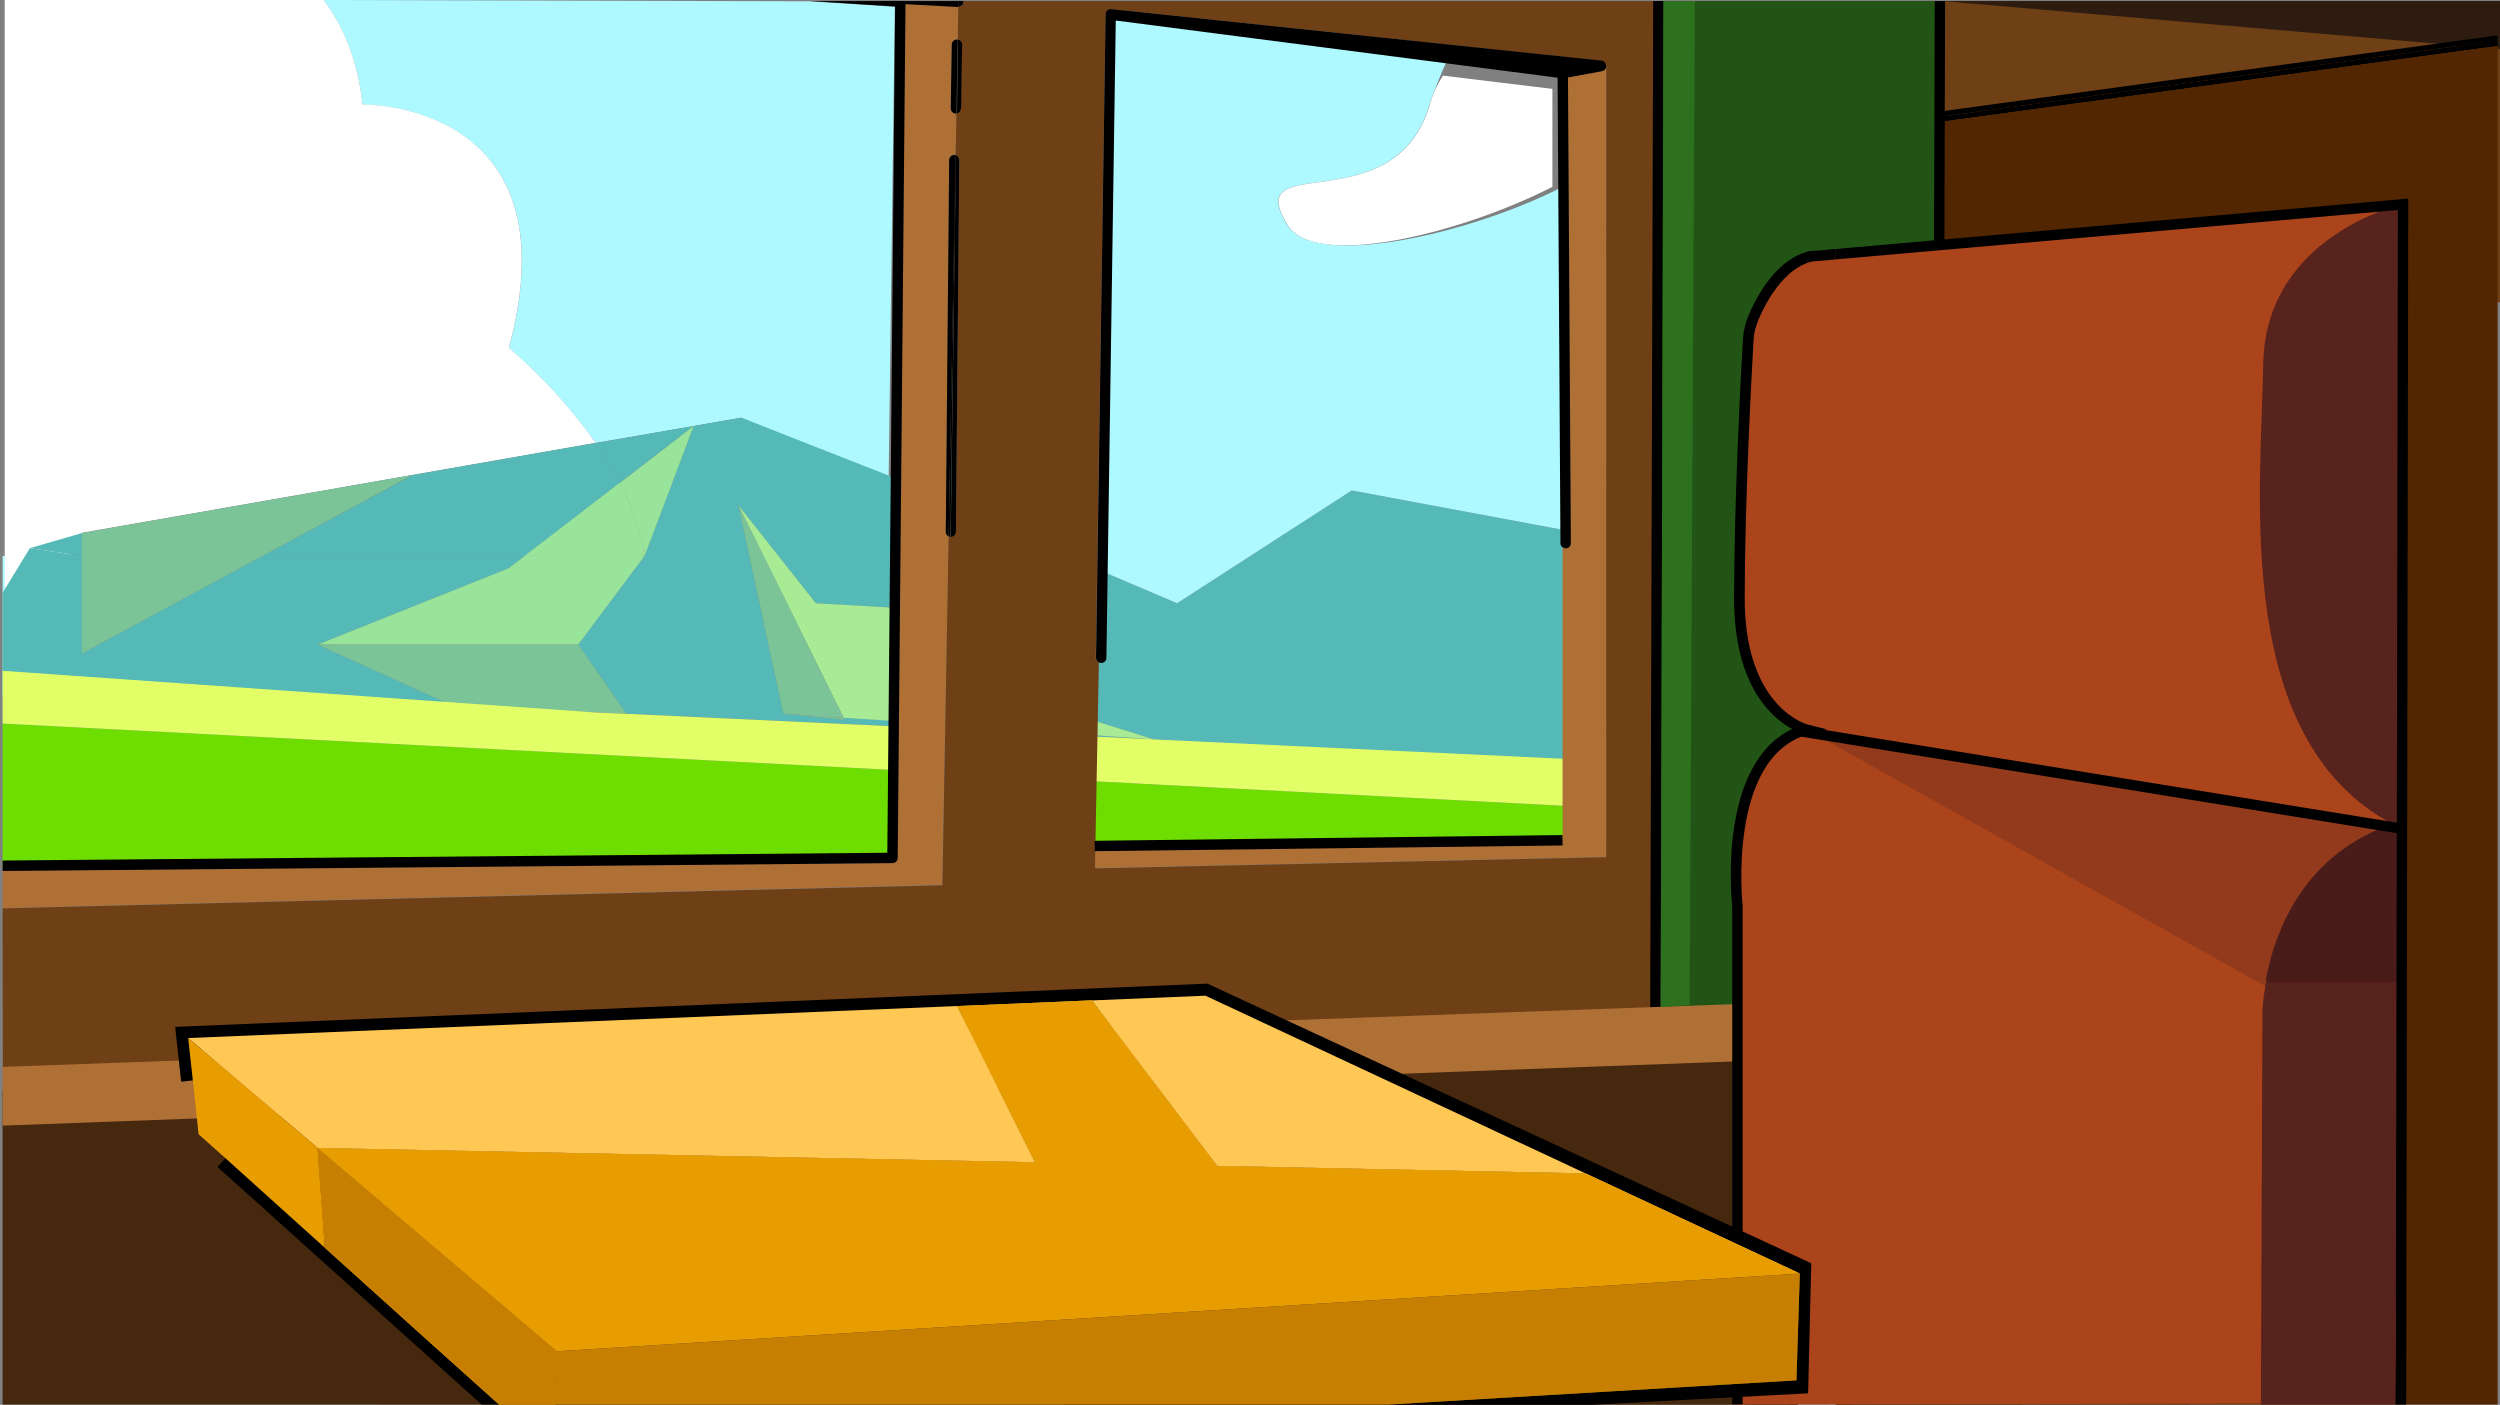 <?xml version="1.0" encoding="utf-8"?>
<!-- Generator: Adobe Illustrator 25.1.0, SVG Export Plug-In . SVG Version: 6.00 Build 0)  -->
<svg version="1.1" id="레이어_1" xmlns="http://www.w3.org/2000/svg" xmlns:xlink="http://www.w3.org/1999/xlink" x="0px"
	 y="0px" viewBox="0 0 961.9 540.5" style="enable-background:new 0 0 961.9 540.5;" xml:space="preserve">
<rect x="0" y="0" width="961.9" height="540.5" fill="#808080" stroke="none"/>
<style type="text/css">
	.st0{fill:#54B9B7;}
	.st1{fill:#A7EC94;}
	.st2{fill:#ADF9FF;}
	.st3{fill:#FFFFFF;}
	.st4{fill:#6EDE00;}
	.st5{fill:#E3FF67;}
	.st6{fill:#98E49A;}
	.st7{fill:#7AC497;}
	.st8{fill:none;}
	.st9{fill:#AF7036;}
	.st10{fill:#6F3F16;}
	.st11{fill:none;stroke:#000000;stroke-width:4;stroke-miterlimit:10;}
	.st12{fill:#46280F;}
	.st13{fill:#2D1C0F;}
	.st14{fill:#522600;}
	.st15{fill:#215415;}
	.st16{fill:#AB441B;}
	.st17{fill:#2D701D;}
	.st18{fill:#58221D;}
	.st19{opacity:0.3;fill:#58221D;enable-background:new    ;}
	.st20{fill:#491C1A;}
	.st21{fill:#FFC754;}
	.st22{fill:#E79C00;}
	.st23{fill:#74541B;}
	.st24{fill:#C67F00;}
</style>
<g id="레이어_2_1_">
	<polygon class="st0" points="421.2,282.9 421.2,283.4 444,284.5 	"/>
	<path class="st0" d="M422,241.2l-0.7,36.2l22.7,7.1l158.7,10.1v-90.5l-82.6-15.4l-67.2,43.4l-30.3-12.9l-0.2,7
		c0,0.2-0.1,0.5-0.1,0.7l-0.2,11.4l0,0v2.9H422z"/>
	<polygon class="st1" points="444,284.5 444,284.5 421.3,277.4 421.2,282.9 	"/>
	<path class="st2" d="M422.6,219.2l30.3,12.9l67.2-43.4l82.6,15.4v-96.5c-1.2,0-1.5-1-1.5-2.2V71.9c-35.8,18.3-95.3,31.7-105.8,14.8
		c-18.6-29.8,40.9-0.3,54.6-46.3c1.4-4.6,6.4-17.2,8.4-20.3l-22-2.6l-109.2-12L422.6,219.2z"/>
	<path class="st3" d="M555.2,29.1c-2.3,3.5-4,7.3-5.1,11.3c-13.7,46-73.2,16.5-54.6,46.3c10.5,16.8,65.9,3.5,101.8-14.8V34.2
		L555.2,29.1z"/>
	<polygon class="st4" points="602.7,310.1 420.9,300.6 420.4,327.7 602.7,323.8 	"/>
	<polygon class="st5" points="602.7,292 444,284.5 444,284.5 444,284.5 421.2,283.4 420.9,300.6 602.7,310.1 	"/>
	<path class="st5" d="M444,284.5L444,284.5L444,284.5z"/>
	<polygon class="st2" points="1,213.9 1,267.8 27.3,213.9 	"/>
	<path class="st2" d="M266.9,163.9L266.9,163.9l18.3-3.2l56.7,24.2l2.4-182.3l-33-2.1L124.4,0c7.8,10.4,13.3,23.5,15.1,40.3
		c0,0,82-1.3,56.3,93.6c12.5,10.8,23.7,23.1,33.4,36.5L266.9,163.9L266.9,163.9z"/>
	<path class="st3" d="M1.8,238.3l25.5-24.4l4.2-8.9l197.7-34.6c-9.6-13.5-20.8-25.7-33.4-36.6c25.6-94.9-56.3-93.6-56.3-93.6
		c-1.8-16.8-7.3-30-15.1-40.3H1.8"/>
	<path class="st0" d="M266.9,163.9l-37.8,6.6c3.4,4.9,6.6,10,9.4,15.2L266.9,163.9z"/>
	<polygon class="st0" points="339.9,296.3 339.9,296.3 16.8,279.2 22.9,264.1 229.5,274.1 173.8,271.4 122.2,248 195.8,218.6 
		201.9,213.9 101,213.9 31.5,251.5 31.5,213.9 11.5,210.9 1,228.1 1,278.4 	"/>
	<polygon class="st0" points="324.6,276.2 324.9,277 301.4,274.6 284.1,194.4 313.9,232.1 343.5,233.8 346.8,184.9 285.2,160.7 
		266.9,163.9 248,213.9 222.5,248 241,274.6 345,279.5 345.1,277.3 	"/>
	<path class="st0" d="M229.2,170.4L31.5,205.1l127.1-22.2l-57.6,31h100.9l36.7-28.2C235.7,180.4,232.6,175.3,229.2,170.4z"/>
	<polygon class="st0" points="11.5,210.9 31.5,213.9 31.5,205.1 	"/>
	<path class="st6" d="M266.9,163.9L266.9,163.9L266.9,163.9z"/>
	<path class="st6" d="M266.9,163.9l-28.4,21.9c4.7,9,8.2,18.5,9.5,28.2L266.9,163.9z"/>
	<polygon class="st6" points="248,213.9 201.9,213.9 195.8,218.6 122.2,248 222.5,248 	"/>
	<path class="st6" d="M238.5,185.7l-36.7,28.2H248C246.8,204.2,243.2,194.7,238.5,185.7z"/>
	<polygon class="st7" points="31.5,251.5 101,213.9 31.5,213.9 	"/>
	<polygon class="st7" points="31.5,205.1 31.5,213.9 101,213.9 158.6,182.8 	"/>
	<polygon class="st7" points="222.5,248 122.2,248 173.8,271.4 229.5,274.1 241,274.6 	"/>
	<polygon class="st1" points="313.9,232.1 284.1,194.4 324.6,276.2 342.4,277.3 343.5,233.8 	"/>
	<path class="st4" d="M25.9,331.1l318.2-2.8l0.6-32L1,278.4v55.2l22.6-0.2C23.6,332.2,24.6,331.2,25.9,331.1
		C25.8,331.2,25.8,331.2,25.9,331.1z"/>
	<polygon class="st5" points="240.2,274.6 240.2,274.6 228.7,274.1 1,258.1 1,278.4 344.5,296.3 344.8,279.5 	"/>
	<path class="st5" d="M241,274.6l-11.5-0.5L241,274.6z"/>
	<polygon class="st7" points="324.9,277 324.6,276.2 301.4,274.6 	"/>
	<polygon class="st7" points="301.4,274.6 324.6,276.2 284.1,194.4 	"/>
	<path class="st8" d="M601.2,323.3V210.5c-0.5-0.4-0.9-1-0.9-1.6l-1.1-179.1l-170-22L425.5,253c0,1.1-0.9,2-2,2l0,0
		c-0.3,0-0.5-0.1-0.8-0.2l-1.5,79.3h0.5l0.4-8.6L601.2,323.3z"/>
	<path class="st8" d="M368.6,9.5l0.1-6.8l0,0L368.6,9.5z"/>
	<path class="st9" d="M365,206.3c-0.7-0.3-1.2-1-1.1-1.8l1.3-143c0-1.1,0.9-2,2-2c0.2,0,0.3,0,0.5,0.1l0.3-16h-0.2l0,0
		c-1.1,0-2-0.9-2-2l0.4-24.5c0-1.1,0.9-2,2-2c0.1,0,0.2,0,0.3,0l0.1-5.7l0.2-6.9l-0.2,0.1l-20.3-1.1l-3,328.5c0,1.1-0.9,2-2,2
		L3.5,335H1v14.4l361.5-9L365,206.3z"/>
	<path class="st9" d="M617.9,24.9c0,0.1,0,0.2,0,0.3c0,1-0.7,1.8-1.6,2l-13.1,2.4l1.1,179.1c0,1.1-0.9,2-2,2l0,0
		c-0.4,0-0.8-0.1-1.1-0.4v112.9l-179.9,2.2l-0.6,8.6l197.4-4.3L617.9,24.9L617.9,24.9z"/>
	<path class="st10" d="M367.7,59.6c0.1,0,0.1,0,0.2,0.1l0.2-16.1H368L367.7,59.6z"/>
	<path class="st10" d="M368.5,15.2l0.1-5.7L368.5,15.2L368.5,15.2z"/>
	<path class="st10" d="M370.7,0.4c0,0.1,0,0.2,0,0.4c-0.1,1.1-0.9,1.9-2,1.9l-0.1,6.8l-0.1,5.7c1,0.2,1.7,1,1.6,2l-0.4,24.5
		c0,1-0.7,1.8-1.7,1.9l-0.2,16.1c0.8,0.3,1.3,1,1.3,1.9l-1.3,143c0,1.1-0.9,2-2,2h-0.1c-0.3,0-0.5-0.1-0.7-0.2l-2.4,134.2L1,349.5
		l0,0l0,0v7.9v5.2l0,0l0.1,48.9l635.8-21L638,0.4H370.7z M1.8,362.6L1.8,362.6 M618,28v301.8l-196.2,4.3h-0.5l1.5-79.3
		c-0.7-0.3-1.2-1.1-1.2-1.9l3.8-247.5V5.3v0V5.2c0-0.1,0-0.1,0-0.2s0-0.1,0.1-0.2c0-0.1,0-0.1,0.1-0.2l0.1-0.2
		c0-0.1,0.1-0.1,0.1-0.2l0.1-0.1l0.1-0.2l0,0h0.1c0.3-0.2,0.6-0.4,1-0.4l0,0c0.1,0,0.1,0,0.2,0s0.1,0,0.2,0l88.5,9.3l100,10.6
		c0.9,0.1,1.6,0.7,1.8,1.6h0.2V28z"/>
	<path d="M368.2,15.2c-1.1,0-2,0.9-2,2l-0.4,24.5c0,1.1,0.9,2,2,2l0,0h0.2l0.5-28.4C368.4,15.2,368.3,15.2,368.2,15.2z"/>
	<path d="M369.8,41.7l0.4-24.5c0-1-0.7-1.8-1.6-2l-0.4,28.4C369,43.5,369.7,42.7,369.8,41.7z"/>
	<path d="M368,43.6h0.1l0.4-28.4l0,0L368,43.6z"/>
	<path d="M367.2,59.6c-1.1,0-2,0.9-2,2l-1.3,143c0,0.8,0.4,1.5,1.1,1.8l2.7-146.7C367.5,59.6,367.3,59.6,367.2,59.6z"/>
	<path d="M365.8,206.6L365.8,206.6c1.1,0,2-0.9,2-2l1.3-143c0-0.8-0.5-1.6-1.3-1.9L365.8,206.6L365.8,206.6z"/>
	<path d="M365,206.4c0.2,0.1,0.5,0.2,0.7,0.2l2.1-146.8c-0.1,0-0.1-0.1-0.2-0.1L365,206.4z"/>
	<path d="M617.9,24.9c-0.2-0.9-0.9-1.5-1.8-1.6L516,12.8l-88.5-9.3c-0.1,0-0.1,0-0.2,0s-0.1,0-0.2,0l0,0c-0.4,0-0.7,0.2-1,0.4H426
		l0,0l-0.1,0.2l-0.1,0.1c0,0.1-0.1,0.1-0.1,0.2l-0.1,0.2c0,0.1-0.1,0.1-0.1,0.2s-0.1,0.1-0.1,0.2s0,0.1,0,0.2v0.1v0.2v0.1L421.7,253
		c0,0.8,0.4,1.5,1.2,1.9c0.2,0.1,0.5,0.2,0.8,0.2l0,0c1.1,0,2-0.9,2-2l3.6-245.2l170,22l1.1,179.1c0,0.7,0.3,1.3,0.9,1.6
		c0.3,0.2,0.7,0.3,1.1,0.4l0,0c1.1,0,2-0.9,2-2l-1.1-179.2l13.1-2.4c1-0.2,1.6-1,1.6-2C618,25.1,618,25,617.9,24.9z"/>
	<polygon points="346.4,0.9 346.4,0.4 338.3,0.4 	"/>
	<path d="M368.7,0.7v2l0,0V0.7z"/>
	<path d="M346.4,0.4h-35l33,2.1l-3,325.6L1,331.1v4h2.6l339.8-3c1.1,0,2-0.9,2-2l3-328.5l20.3,1.1l0,0V0.4H346.4L346.4,0.4z"/>
	<path d="M370.7,0.4h-2v0.2l0,0v2c1.1,0,1.9-0.8,2-1.9C370.8,0.7,370.7,0.6,370.7,0.4z"/>
	<polygon points="366,0.4 368.7,0.7 368.7,0.4 	"/>
	<line class="st11" x1="421.2" y1="325.5" x2="601.2" y2="323.3"/>
	<polygon class="st12" points="1,540.4 691.8,540.5 691.8,397.3 1,419.5 	"/>
	<rect x="747.1" y="0.4" class="st10" width="214.9" height="115.9"/>
	<polygon class="st13" points="961.9,0.4 747.1,0.4 961.9,18.9 	"/>
	<polygon points="704.3,50.7 704.3,95.9 706.3,95.8 706.3,52.4 961,17.7 961,15.6 	"/>
	<polygon class="st14" points="706.3,540.5 961,540.4 961,17.7 706.3,52.4 	"/>
	<polygon points="961,15.6 961,13.6 704,48.7 702.3,48.9 702.3,100.1 704.3,100 704.3,50.7 	"/>
	<rect x="638.9" y="0.4" class="st15" width="106.3" height="390.1"/>
	<polygon class="st15" points="638,0.4 638,0.4 637,390.5 638,390.5 	"/>
	<line class="st8" x1="637" y1="390.5" x2="638" y2="0.4"/>
	<rect x="442.5" y="193.4" transform="matrix(2.967011e-03 -1 1 2.967011e-03 440.21 832.401)" width="390.1" height="4"/>
	<line class="st8" x1="746.4" y1="0" x2="745.3" y2="390.1"/>
	<polygon points="747.3,390.1 743.3,390.1 744.4,0.4 748.4,0.4 	"/>
	<polygon class="st9" points="1,433.1 712.6,406.7 704.3,385 1,410.5 	"/>
	<path class="st16" d="M696.8,98.6l227.8-20L923.8,540l-255.3,0.4V348.7c0,0-6.6-58.6,26.5-68c0,0-25.7-6.3-25.8-50.4
		s3.6-103.4,3.6-103.4S680.5,102.4,696.8,98.6z"/>
	<polygon class="st17" points="650.1,386.7 639,387.4 640,0.4 652.1,0.4 	"/>
	<path class="st18" d="M924.6,78.5c0,0-53,11.8-53.8,61.6s-12.4,147.2,52.7,178.4L924.6,78.5z"/>
	<path class="st18" d="M923.5,318.4c-51.9,15.1-53,70.7-53,70.7l-0.6,151.3h51.6"/>
	<polygon class="st19" points="695,280.6 873.1,380.3 923.3,380.3 923.5,318.5 	"/>
	<path class="st20" d="M871.8,377.1l1.5,0.9h49.8l0.5-61.9C885.4,327.3,874.8,360.5,871.8,377.1z"/>
	<rect x="805" y="181.7" transform="matrix(0.16 -0.987 0.987 0.16 382.525 1048.517)" width="4" height="235.9"/>
	<path class="st8" d="M922.2,318.4l0.4-237.7L697,100.6c-10.8,2.6-17.6,15.2-20.7,22.6c-1,2.5-1.7,5.1-1.8,7.8
		c-0.8,13.9-3.4,62.2-3.4,99.4c0,17.4,4.2,31.2,12.2,40.1c6,6.7,12,8.3,12.1,8.3l7.2,1.8l-7.2,2c-31.1,8.8-25.1,65.3-25.1,65.9v0.2
		V538h251.4L922.2,318.4z"/>
	<path class="st8" d="M922.2,318.4l0.4-237.7L697,100.6c-10.8,2.6-17.6,15.2-20.7,22.6c-1,2.5-1.7,5.1-1.8,7.8
		c-0.8,13.9-3.4,62.2-3.4,99.4c0,17.4,4.2,31.2,12.2,40.1c6,6.7,12,8.3,12.1,8.3l7.2,1.8l-7.2,2c-31.1,8.8-25.1,65.3-25.1,65.9v0.2
		v162.9h251.4L922.2,318.4z"/>
	<path d="M696.6,96.6h-0.3c-12.6,2.9-20.2,16.9-23.6,24.9c-1.2,2.9-1.9,6-2.1,9.1c-0.8,13.9-3.4,62.3-3.4,99.7
		c0,33.5,14.5,46,22.4,50.2c-28.5,13.4-23.5,64.7-23.1,68.2v191.6h4V348.7v-0.2c-0.1-0.6-6-57.1,25.1-65.9l7.2-2l-7.2-1.8
		c-0.1,0-6.1-1.6-12.1-8.3c-8-8.9-12.2-22.8-12.2-40.1c0-37.3,2.6-85.5,3.4-99.4c0.1-2.7,0.8-5.3,1.8-7.8c3.1-7.3,10-20,20.7-22.6
		l7.2-0.6v-4L696.6,96.6z"/>
	<polygon points="922.6,80.8 922.2,318.5 921.8,511.6 921.6,540.4 925.8,540.4 926.6,76.4 706.3,95.8 706.3,99.8 	"/>
	<polygon points="704.3,100 706.3,99.8 706.3,95.8 704.3,95.9 	"/>
	<path d="M696.9,486l-4.4,4.1l-276.8,45.7c-2.4,1.3-4.6,2.8-6.5,4.7h203.4l83.1-4.4L696.9,486z"/>
	<polygon points="165.7,516.8 192,540.4 195,537.1 168.7,513.4 89.7,442.3 83.7,449 185.3,540.4 192,540.4 86.7,445.6 	"/>
	<path d="M463.8,383.1l146.3,68.4l0,0L463.8,383.1L72.4,399.4l1.8,16.3l-1.8-16.3L463.8,383.1 M464.7,378.5h-1.1L72.2,394.9
		l-4.8,0.2l0.5,4.8l1.8,16.3l8.9-1l-1.2-11.5l385.5-16L693,494.1l3.8-8.1L465.7,379L464.7,378.5z"/>
	<polygon class="st21" points="398.2,447.2 368.3,387.1 420.1,384.9 468.3,448.6 610.1,451.5 463.8,383.1 72.4,399.4 122.2,441.7 
		122.2,441.7 	"/>
	<polygon class="st22" points="125,480.1 122.2,441.7 72.4,399.4 74.2,415.7 76.4,436.4 86.7,445.6 165.7,516.8 	"/>
	<polygon class="st21" points="692.5,490 610.1,451.5 468.3,448.6 420.1,384.9 368.3,387.1 398.2,447.2 122.2,441.7 122.2,441.7 
		214.3,519.9 	"/>
	<polygon class="st22" points="692.5,490 610.1,451.5 468.3,448.6 420.1,384.9 368.3,387.1 398.2,447.2 122.2,441.7 122.2,441.7 
		214.3,519.9 	"/>
	<polygon class="st23" points="214.3,519.9 213.8,540.4 534.6,540.4 691.2,531.1 692.5,490 	"/>
	<polygon class="st24" points="214.3,519.9 213.8,540.4 534.6,540.4 691.2,531.1 692.5,490 	"/>
	<polygon class="st22" points="213.8,540.4 214.3,519.9 122.2,441.7 125,480.1 165.7,516.8 192,540.4 	"/>
	<polygon class="st24" points="213.8,540.4 214.3,519.9 122.2,441.7 125,480.1 165.7,516.8 192,540.4 	"/>
	<polygon class="st8" points="165.7,516.8 86.7,445.6 192,540.4 192,540.4 	"/>
</g>
</svg>

